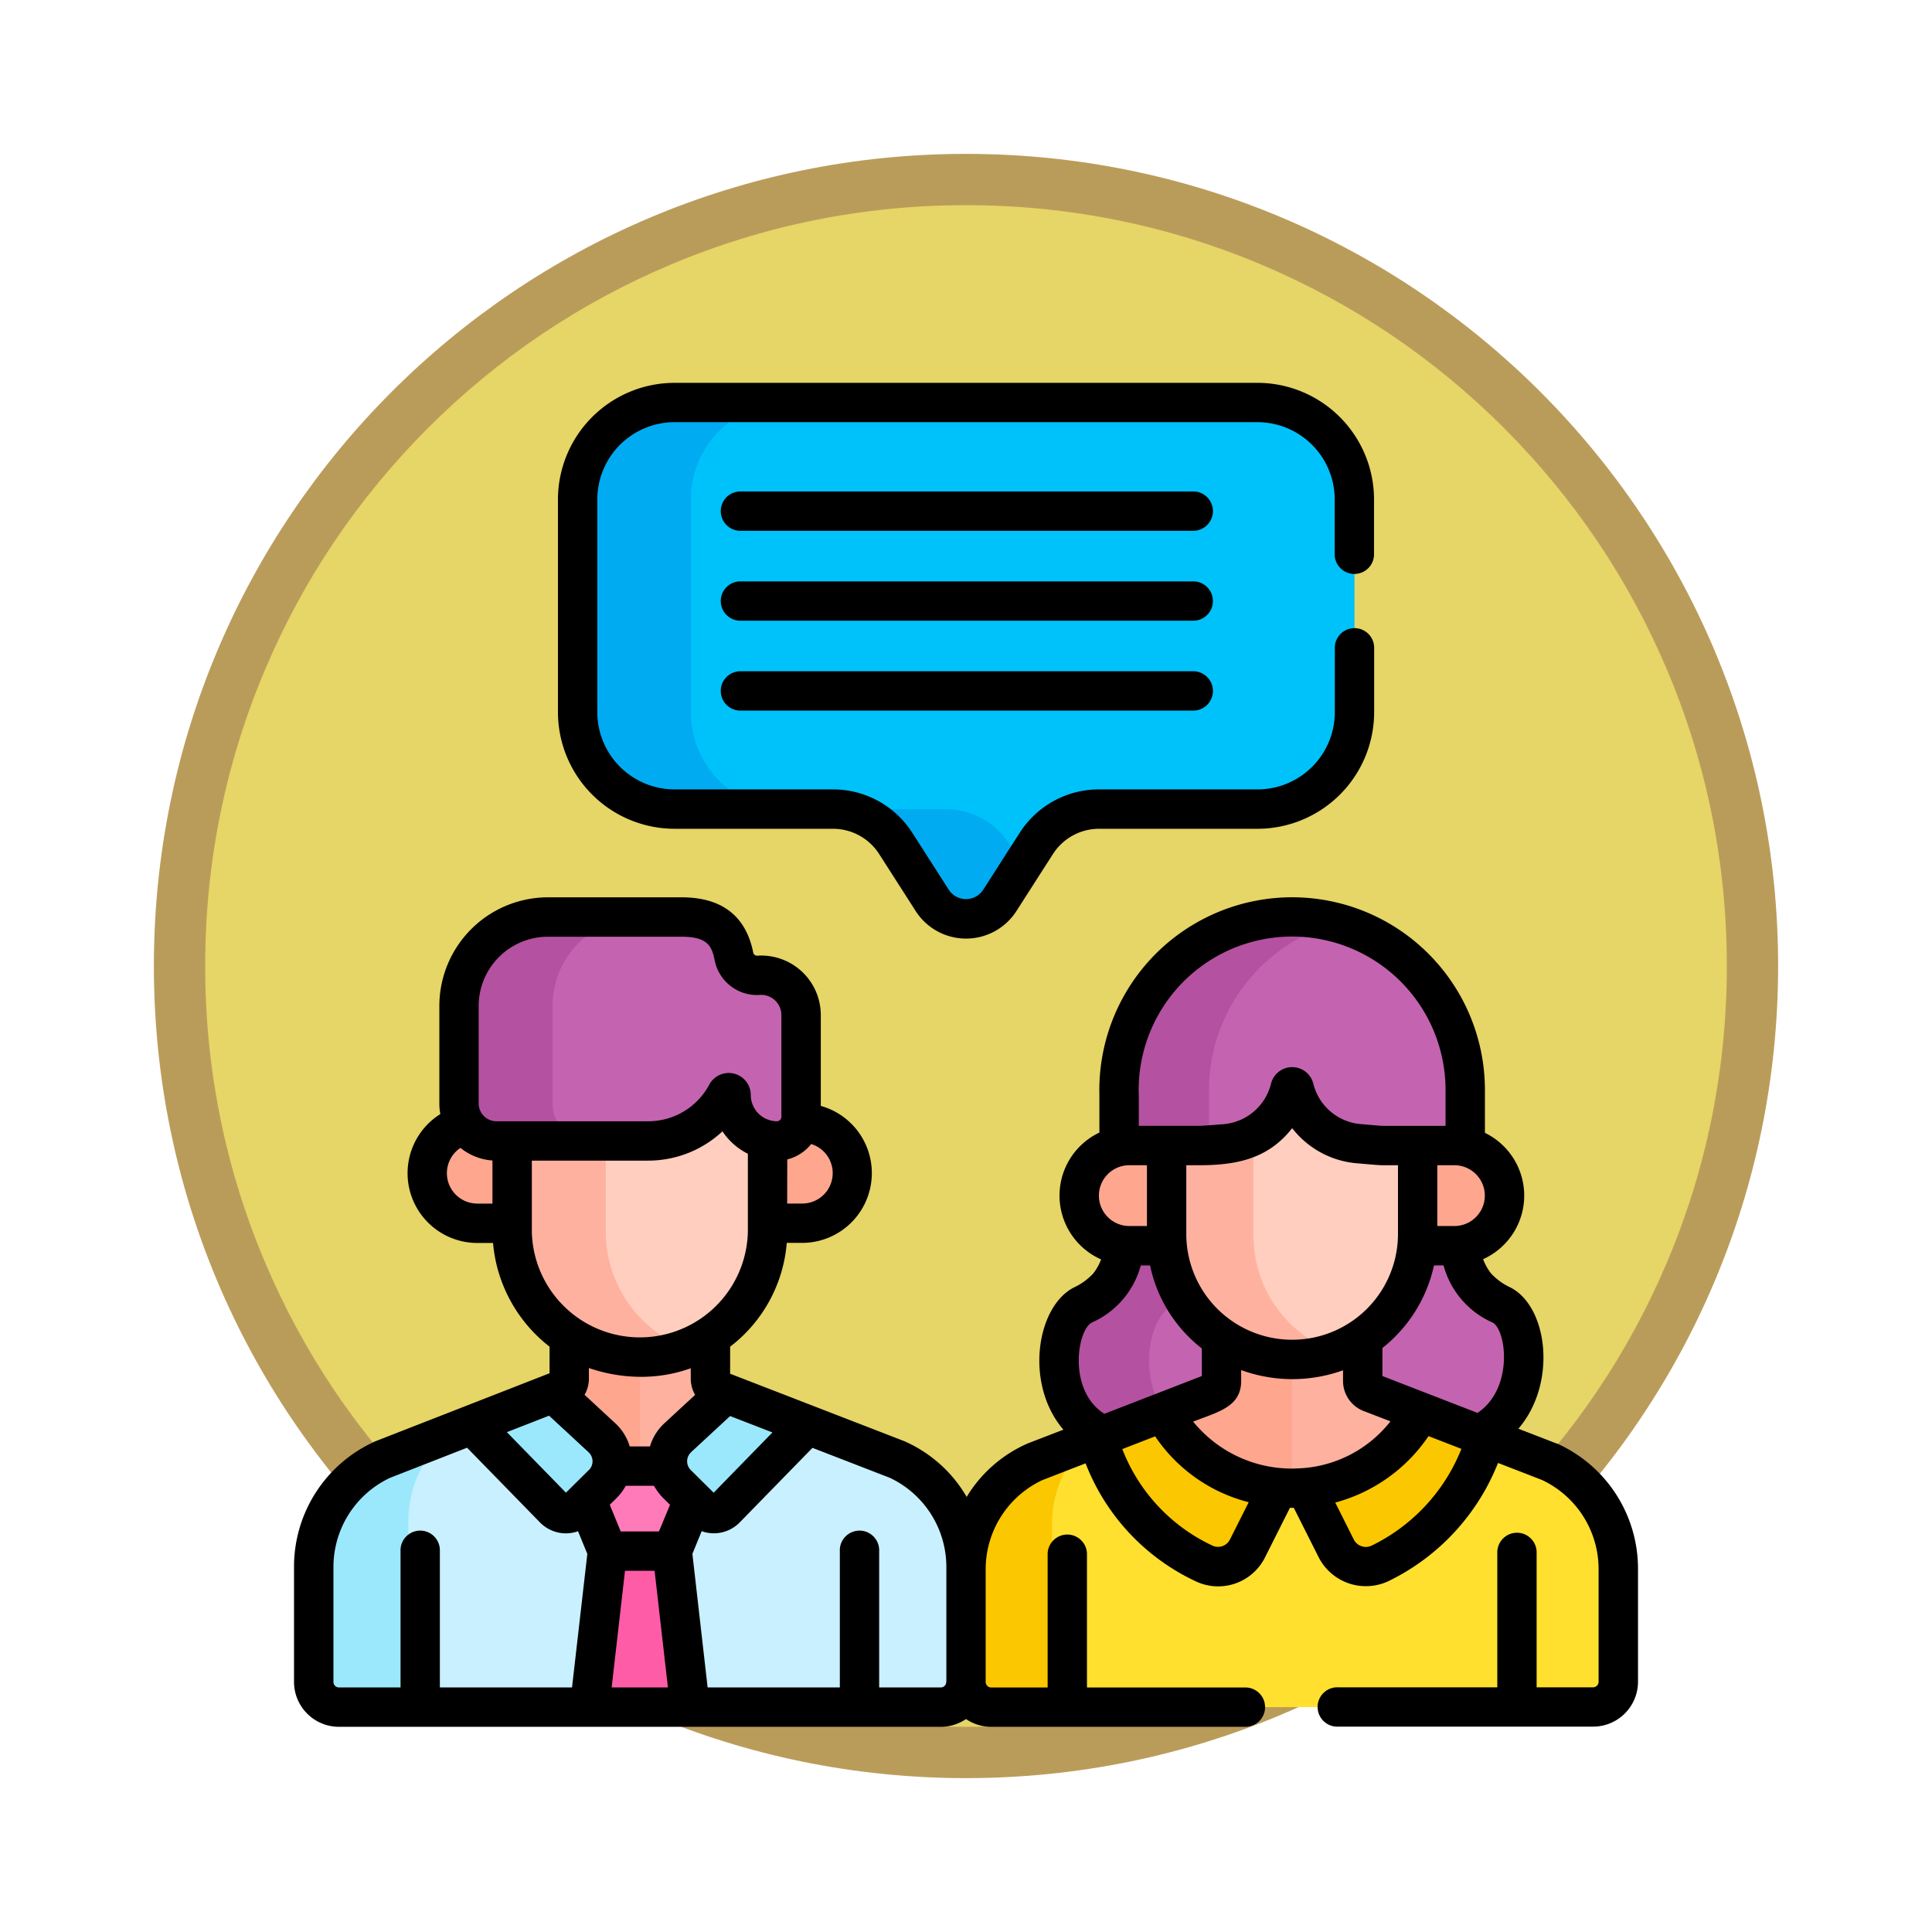 <svg xmlns="http://www.w3.org/2000/svg" xmlns:xlink="http://www.w3.org/1999/xlink" width="113" height="113" viewBox="0 0 113 113">
  <defs>
    <filter id="Trazado_982547" x="0" y="0" width="113" height="113" filterUnits="userSpaceOnUse">
      <feOffset dy="3" input="SourceAlpha"/>
      <feGaussianBlur stdDeviation="3" result="blur"/>
      <feFlood flood-opacity="0.161"/>
      <feComposite operator="in" in2="blur"/>
      <feComposite in="SourceGraphic"/>
    </filter>
  </defs>
  <g id="Grupo_1217874" data-name="Grupo 1217874" transform="translate(-587.234 -9696.844)">
    <g id="Grupo_1216306" data-name="Grupo 1216306" transform="translate(596.234 9702.844)">
      <g id="Grupo_1208705" data-name="Grupo 1208705">
        <g id="Grupo_1148633" data-name="Grupo 1148633">
          <g id="Grupo_1148525" data-name="Grupo 1148525">
            <g transform="matrix(1, 0, 0, 1, -9, -6)" filter="url(#Trazado_982547)">
              <g id="Trazado_982547-2" data-name="Trazado 982547" transform="translate(9 6)" fill="#e6d567">
                <path d="M 47.5 93.5 C 41.289 93.5 35.265 92.284 29.595 89.886 C 24.118 87.569 19.198 84.252 14.973 80.027 C 10.748 75.802 7.431 70.882 5.114 65.405 C 2.716 59.735 1.5 53.711 1.5 47.5 C 1.5 41.289 2.716 35.265 5.114 29.595 C 7.431 24.118 10.748 19.198 14.973 14.973 C 19.198 10.748 24.118 7.431 29.595 5.114 C 35.265 2.716 41.289 1.5 47.5 1.5 C 53.711 1.5 59.735 2.716 65.405 5.114 C 70.882 7.431 75.802 10.748 80.027 14.973 C 84.252 19.198 87.569 24.118 89.886 29.595 C 92.284 35.265 93.5 41.289 93.5 47.5 C 93.5 53.711 92.284 59.735 89.886 65.405 C 87.569 70.882 84.252 75.802 80.027 80.027 C 75.802 84.252 70.882 87.569 65.405 89.886 C 59.735 92.284 53.711 93.5 47.5 93.5 Z" stroke="none"/>
                <path d="M 47.5 3 C 41.491 3 35.664 4.176 30.18 6.496 C 24.881 8.737 20.122 11.946 16.034 16.034 C 11.946 20.122 8.737 24.881 6.496 30.18 C 4.176 35.664 3 41.491 3 47.5 C 3 53.509 4.176 59.336 6.496 64.82 C 8.737 70.119 11.946 74.878 16.034 78.966 C 20.122 83.054 24.881 86.263 30.18 88.504 C 35.664 90.824 41.491 92 47.5 92 C 53.509 92 59.336 90.824 64.82 88.504 C 70.119 86.263 74.878 83.054 78.966 78.966 C 83.054 74.878 86.263 70.119 88.504 64.82 C 90.824 59.336 92 53.509 92 47.5 C 92 41.491 90.824 35.664 88.504 30.18 C 86.263 24.881 83.054 20.122 78.966 16.034 C 74.878 11.946 70.119 8.737 64.82 6.496 C 59.336 4.176 53.509 3 47.5 3 M 47.5 0 C 73.734 0 95 21.266 95 47.5 C 95 73.734 73.734 95 47.5 95 C 21.266 95 0 73.734 0 47.5 C 0 21.266 21.266 0 47.5 0 Z" stroke="none" fill="#ba9c5a"/>
              </g>
            </g>
          </g>
        </g>
      </g>
    </g>
    <g id="dialogo" transform="translate(604.431 9719.236)">
      <g id="Grupo_1217872" data-name="Grupo 1217872" transform="translate(1.151 1.152)">
        <path id="Trazado_1086549" data-name="Trazado 1086549" d="M340.182,228.115a4.778,4.778,0,0,1-1.473-1.084,5.43,5.43,0,0,1-1.029-2.4l.381-5.777v-3.311a10.126,10.126,0,0,0-7.49-9.775h-1.84l-4.555,2.393-1.737,3.751v12.732l-3.987,4.905v3.724l2.646,3.3h16.122l1.649-.882C342.273,234.067,341.945,229.024,340.182,228.115Z" transform="translate(-270.71 -175.329)" fill="#c464b0"/>
        <path id="Trazado_1086550" data-name="Trazado 1086550" d="M181.685,7.5H152.912c-.914.175-1.714.333-1.714.333L148.78,9.867l-.711,1.612v15.75l1.261,2.457,2.252,1.177,1.71.417h3.559a4.374,4.374,0,0,1,.9.095h6.02l1.926.844,1.5,2.1.759.219.8-1.243a4.372,4.372,0,0,1,3.681-2.013h9.257a5.669,5.669,0,0,0,5.669-5.669V13.169a5.67,5.67,0,0,0-5.67-5.669Z" transform="translate(-126.487 -7.5)" fill="#00c2fb"/>
        <path id="Trazado_1086551" data-name="Trazado 1086551" d="M298.1,226.2a4.777,4.777,0,0,0,1.473-1.084,5.428,5.428,0,0,0,1.028-2.4l-.381-5.788v-3.043a10.136,10.136,0,0,1,7.5-10.035,10.128,10.128,0,0,0-12.756,10.035v3.043l.381,5.788a5.428,5.428,0,0,1-1.028,2.4,4.779,4.779,0,0,1-1.473,1.084c-1.78.918-2.3,6.051,1.187,7.625l1.172.835h5.258l-1.172-.835c-3.483-1.574-2.967-6.707-1.187-7.625Z" transform="translate(-247.853 -173.409)" fill="#b551a1"/>
        <path id="Trazado_1086552" data-name="Trazado 1086552" d="M180.5,282h-.751l-.563.435h-1.075v4.324l.35,1.1H180.5a2.93,2.93,0,0,0,0-5.86Z" transform="translate(-151.92 -239.854)" fill="#ffa68e"/>
        <path id="Trazado_1086553" data-name="Trazado 1086553" d="M53.811,282.557H52.97a2.929,2.929,0,0,0,.693,5.774H55.7l.541-.666v-4.55H54.553Z" transform="translate(-44.095 -240.327)" fill="#ffa68e"/>
        <path id="Trazado_1086554" data-name="Trazado 1086554" d="M73.633,403.537V403.4a6.914,6.914,0,0,0-4.038-6.263l-5.238-2.028L62.85,395.1l-.747-.216-3.293,3.691H52.385s-2.774-2.22-4.827-3.8l-1.184.322h-1.63l-1.431.559-1.605,1.115-1.151,2.67v12.18l1.151-.921,1.151.921h8.76l2.937-1.586,2.937,1.586h8.761l1.512-.921.791.921h3.6a1.475,1.475,0,0,0,1.475-1.475l.351-.725V404.1Z" transform="translate(-35.481 -335.32)" fill="#c9f0fe"/>
        <g id="Grupo_1217867" data-name="Grupo 1217867" transform="translate(0 60.34)">
          <path id="Trazado_1086555" data-name="Trazado 1086555" d="M13.029,405.645a6.9,6.9,0,0,1,2.3-5.13L11.534,402A6.914,6.914,0,0,0,7.5,408.26V415a1.475,1.475,0,0,0,1.475,1.475h3.6l.457-.365Z" transform="translate(-7.496 -400.515)" fill="#9be8fd"/>
        </g>
        <path id="Trazado_1086556" data-name="Trazado 1086556" d="M136.288,364.842l-.68-1.086-.423-.164a.747.747,0,0,1-.477-.694l0-2.454-2.022-.527h-2.315v9.148h4.465l3.293-3.691Z" transform="translate(-111.504 -305.81)" fill="#ffb1a0"/>
        <path id="Trazado_1086557" data-name="Trazado 1086557" d="M93.158,359.916H90.221l-1.2.516v2.46a.687.687,0,0,1-.318.6l-.6.235-.661,1.188-1.284.349c2.052,1.576,4.827,3.8,4.827,3.8h2.172v-9.148Z" transform="translate(-74.082 -305.809)" fill="#ffa68e"/>
        <path id="Trazado_1086558" data-name="Trazado 1086558" d="M117.485,413.964l-.948-1.126-.349-.165h-3.279l-.6.242-.878,1.151v.592l1.226,2.986.632.222h2.687l.467-.222,1.226-2.986Z" transform="translate(-95.473 -350.465)" fill="#ff7ab9"/>
        <path id="Trazado_1086559" data-name="Trazado 1086559" d="M112.616,454.182h5.873l-1.044-9.126H113.66Z" transform="translate(-96.477 -377.877)" fill="#ff5ca8"/>
        <path id="Trazado_1086560" data-name="Trazado 1086560" d="M124.782,265.166h-1.5l-2.906,2.67h-3.97v7.412l.738,2.047,1.043,1.766,2.371,1.881h.964a7.374,7.374,0,0,0,4.709-6.866v-5.339Z" transform="translate(-99.687 -225.606)" fill="#ffcebe"/>
        <g id="Grupo_1217868" data-name="Grupo 1217868" transform="translate(11.606 42.23)">
          <path id="Trazado_1086561" data-name="Trazado 1086561" d="M88.568,288.8v-5.28l.877-.959H83.969l-.877.959v5.28a7.54,7.54,0,0,0,10.231,6.866A7.314,7.314,0,0,1,88.568,288.8Z" transform="translate(-83.092 -282.557)" fill="#ffb1a0"/>
        </g>
        <path id="Trazado_1086562" data-name="Trazado 1086562" d="M67.829,386.629l4.794,4.912a.973.973,0,0,0,1.381.012l1.466-1.45a1.874,1.874,0,0,0-.045-2.707l-2.836-2.626Z" transform="translate(-58.566 -326.847)" fill="#9be8fd"/>
        <path id="Trazado_1086563" data-name="Trazado 1086563" d="M144.291,391.679a.973.973,0,0,0,1.381-.012l4.782-4.9-4.772-1.848-2.812,2.6a1.874,1.874,0,0,0-.045,2.707Z" transform="translate(-121.577 -326.973)" fill="#9be8fd"/>
        <path id="Trazado_1086564" data-name="Trazado 1086564" d="M316.411,403.14l-3.7-1.431-2.982,1.183H291.488L290,401.718l-.688.267-1.408,1.112-.839,1.945v10.325l2.3,2.123h24l1.152-1.087,1.151,1.087h3.3a1.475,1.475,0,0,0,1.475-1.475V409.4A6.914,6.914,0,0,0,316.411,403.14Z" transform="translate(-244.145 -341.186)" fill="#ffe02f"/>
        <g id="Grupo_1217869" data-name="Grupo 1217869" transform="translate(38.152 60.799)">
          <path id="Trazado_1086565" data-name="Trazado 1086565" d="M261.021,408.338a6.867,6.867,0,0,1,1.989-4.831l-2.98,1.155a6.914,6.914,0,0,0-4.038,6.263v6.611a1.475,1.475,0,0,0,1.475,1.475h3.3l.257-.191Z" transform="translate(-255.993 -403.507)" fill="#fbc700"/>
        </g>
        <path id="Trazado_1086566" data-name="Trazado 1086566" d="M392.1,392l-1.088.257-1.407,1.791L386,395.629l-.595.806,1.785,3.547a1.938,1.938,0,0,0,2.579.871,11.877,11.877,0,0,0,6.186-7.367Z" transform="translate(-327.384 -332.963)" fill="#fbc700"/>
        <path id="Trazado_1086567" data-name="Trazado 1086567" d="M313.419,394.788l-2.668-2.729h-.724l-3.846,1.491a11.52,11.52,0,0,0,6.239,7.375,1.927,1.927,0,0,0,2.525-.9l1.789-3.556-.814-1.4Z" transform="translate(-260.324 -333.017)" fill="#fbc700"/>
        <path id="Trazado_1086568" data-name="Trazado 1086568" d="M302.053,290.545a2.93,2.93,0,0,0,0,5.86h2.208l.8-1.057v-4.231l-.823-.572Z" transform="translate(-254.349 -247.089)" fill="#ffa68e"/>
        <path id="Trazado_1086569" data-name="Trazado 1086569" d="M424.329,290.545H422.18l-1.067.483v4.4l1.035.98h2.18a2.93,2.93,0,0,0,0-5.86Z" transform="translate(-357.61 -247.089)" fill="#ffa68e"/>
        <g id="Grupo_1217870" data-name="Grupo 1217870" transform="translate(15.437 0)">
          <path id="Trazado_1086570" data-name="Trazado 1086570" d="M114.663,25.61V13.169A5.669,5.669,0,0,1,120.332,7.5H113.71a5.669,5.669,0,0,0-5.669,5.669V25.61a5.669,5.669,0,0,0,5.669,5.669h6.622A5.669,5.669,0,0,1,114.663,25.61Z" transform="translate(-108.041 -7.5)" fill="#00abf2"/>
          <path id="Trazado_1086571" data-name="Trazado 1086571" d="M215.566,164.4a4.372,4.372,0,0,0-3.681-2.013h-6.622a4.372,4.372,0,0,1,3.681,2.013l2.129,3.323a2.35,2.35,0,0,0,3.956,0l1.333-2.08Z" transform="translate(-190.336 -138.603)" fill="#00abf2"/>
        </g>
        <path id="Trazado_1086572" data-name="Trazado 1086572" d="M382.834,364.359a.747.747,0,0,1-.477-.694l0-2.5-1.561-.5h-2.93v8.444l.452.835a8.407,8.407,0,0,0,7.4-4.47Z" transform="translate(-321 -306.445)" fill="#ffb1a0"/>
        <path id="Trazado_1086573" data-name="Trazado 1086573" d="M338.756,360.666H335.1l-.48.511v2.482c0,.571-.51.709-.727.793h0l-2.665,1.033a8.43,8.43,0,0,0,7.525,4.458v-9.278Z" transform="translate(-281.527 -306.444)" fill="#ffa68e"/>
        <path id="Trazado_1086574" data-name="Trazado 1086574" d="M109.069,206.906a1.374,1.374,0,0,1-1.484-1.081c-.228-1.166-.805-2.324-3.061-2.324h-3.438c-.688.162-1.362.332-1.362.332l-1.606.787-1.42,2.226v7.677l.793,1.574.723.4.6.1h3.758a5.2,5.2,0,0,0,4.587-2.752.139.139,0,0,1,.261.066A2.693,2.693,0,0,0,110.1,216.6a1.412,1.412,0,0,0,1.407-1.407v-5.955a2.332,2.332,0,0,0-2.441-2.329Z" transform="translate(-83.002 -173.41)" fill="#c464b0"/>
        <g id="Grupo_1217871" data-name="Grupo 1217871" transform="translate(8.497 30.093)">
          <path id="Trazado_1086575" data-name="Trazado 1086575" d="M68.313,214.41V208.7a5.2,5.2,0,0,1,5.2-5.2H68.037a5.2,5.2,0,0,0-5.2,5.2v5.707a2.19,2.19,0,0,0,2.19,2.19H70.5A2.19,2.19,0,0,1,68.313,214.41Z" transform="translate(-62.837 -203.503)" fill="#b551a1"/>
        </g>
        <path id="Trazado_1086576" data-name="Trazado 1086576" d="M372.362,271.613c-.226,0-.251-.006-1.518-.114a4.261,4.261,0,0,1-3.707-3.224.123.123,0,0,0-.24,0,4.306,4.306,0,0,1-2.143,2.755l-.136.986v6.41l1.164,3.454,2.687,1.806h1.093a7.113,7.113,0,0,0,1.582-.81,7.365,7.365,0,0,0,3.183-5.4h0c.02-.217.031-.435.031-.656v-5.2Z" transform="translate(-309.789 -228.157)" fill="#ffcebe"/>
        <path id="Trazado_1086577" data-name="Trazado 1086577" d="M340.71,298.607a7.2,7.2,0,0,1-3.183-5.417h0c-.016-.194-.026-.389-.026-.585v-5.858a4.047,4.047,0,0,1-1.6.477c.1-.008-1.3.107-1.554.107h-1.92v5.275c0,.2.01.391.026.585h0a7.2,7.2,0,0,0,3.183,5.417,7.553,7.553,0,0,0,6.677.8A7.314,7.314,0,0,1,340.71,298.607Z" transform="translate(-282.535 -243.874)" fill="#ffb1a0"/>
      </g>
      <g id="Grupo_1217873" data-name="Grupo 1217873" transform="translate(0 0)">
        <path id="Trazado_1086578" data-name="Trazado 1086578" d="M189.884,41.382H163.4a1.151,1.151,0,0,0,0,2.3h26.484a1.151,1.151,0,1,0,0-2.3Z" transform="translate(-137.338 -35.029)"/>
        <path id="Trazado_1086579" data-name="Trazado 1086579" d="M189.884,75.632H163.4a1.151,1.151,0,0,0,0,2.3h26.484a1.151,1.151,0,1,0,0-2.3Z" transform="translate(-137.338 -64.02)"/>
        <path id="Trazado_1086580" data-name="Trazado 1086580" d="M189.884,109.882H163.4a1.151,1.151,0,0,0,0,2.3h26.484a1.151,1.151,0,1,0,0-2.3Z" transform="translate(-137.338 -93.012)"/>
        <path id="Trazado_1086581" data-name="Trazado 1086581" d="M73.856,227.95l-.022-.009-2.223-.861c2.27-2.638,1.738-7.124-.46-8.258a3.648,3.648,0,0,1-1.126-.809,3.083,3.083,0,0,1-.477-.848,4.08,4.08,0,0,0,.106-7.39v-2.5a11.276,11.276,0,1,0-22.549.259v2.225a4.08,4.08,0,0,0,.1,7.419,3.059,3.059,0,0,1-.472.836,3.644,3.644,0,0,1-1.126.809c-2.188,1.129-2.888,5.655-.607,8.314l-2.076.8-.021.009a7.853,7.853,0,0,0-3.561,3.123,7.875,7.875,0,0,0-3.639-3.256l-.023-.009-10.009-3.876h0l-.164-.063v-1.582a8.509,8.509,0,0,0,3.313-6.071h.917A4.081,4.081,0,0,0,30.81,208.2v-5.311a3.483,3.483,0,0,0-3.68-3.477h0a.236.236,0,0,1-.266-.154C26.442,197.1,25.032,196,22.673,196H14.848A6.359,6.359,0,0,0,8.5,202.353v5.707a3.339,3.339,0,0,0,.058.617,4.08,4.08,0,0,0,2.165,7.539h.917a8.617,8.617,0,0,0,3.306,6.065v1.556l-.188.073h0l-9.985,3.9-.019.008A8.032,8.032,0,0,0,0,235.145v6.744a2.63,2.63,0,0,0,2.627,2.627h35.2a2.611,2.611,0,0,0,1.475-.455,2.612,2.612,0,0,0,1.475.455H55.693a1.151,1.151,0,0,0,0-2.3H46.378v-7.842a1.151,1.151,0,0,0-2.3,0v7.842h-3.3a.324.324,0,0,1-.324-.324v-6.611a5.762,5.762,0,0,1,3.314-5.194l2.53-.981a12.661,12.661,0,0,0,6.462,6.909A3.061,3.061,0,0,0,56.8,234.59l1.449-2.881c.071,0,.141,0,.212,0h.015l1.451,2.884a3.1,3.1,0,0,0,4.112,1.389,12.99,12.99,0,0,0,6.381-6.9l2.568.995a5.762,5.762,0,0,1,3.314,5.194v6.611a.324.324,0,0,1-.324.324h-3.3v-7.842a1.151,1.151,0,1,0-2.3,0v7.842H61.067a1.151,1.151,0,1,0,0,2.3H75.981a2.63,2.63,0,0,0,2.627-2.627v-6.611a8.031,8.031,0,0,0-4.751-7.328ZM28.849,211.33a2.6,2.6,0,0,0,1.4-.9,1.779,1.779,0,0,1-.518,3.48h-.887Zm-17.242,2.583H10.72a1.778,1.778,0,0,1-.986-3.258,3.357,3.357,0,0,0,1.872.738v2.52Zm.231-4.815A1.042,1.042,0,0,1,10.8,208.06v-5.707a4.053,4.053,0,0,1,4.049-4.048h7.825c1.539,0,1.771.577,1.931,1.393a2.529,2.529,0,0,0,2.7,2.008,1.183,1.183,0,0,1,1.2,1.181v5.955a.263.263,0,0,1-.256.256,1.541,1.541,0,0,1-1.534-1.534,1.29,1.29,0,0,0-2.427-.609,4.045,4.045,0,0,1-3.572,2.143H11.838Zm2.072,6.432V211.4h6.81a6.363,6.363,0,0,0,4.339-1.713A3.863,3.863,0,0,0,26.545,211v4.532a6.319,6.319,0,0,1-12.636,0Zm9.55,9.571-1.8,1.663a3,3,0,0,0-.842,1.352H19.634a3,3,0,0,0-.842-1.352l-1.8-1.667a1.861,1.861,0,0,0,.254-.953v-.614a9.4,9.4,0,0,0,3.088.515,8.562,8.562,0,0,0,2.87-.5v.606A1.9,1.9,0,0,0,23.459,225.1Zm-7.2,17.113H8.53v-7.974a1.151,1.151,0,1,0-2.3,0v7.974h-3.6a.324.324,0,0,1-.324-.324v-6.744a5.761,5.761,0,0,1,3.316-5.195l4.5-1.759,4.261,4.367a2.117,2.117,0,0,0,2.228.518l.544,1.326Zm.982-12.716-1.338,1.324-3.454-3.54,2.468-.964,2.307,2.136A.722.722,0,0,1,17.245,229.5Zm1.336,12.716.78-6.823h1.731l.78,6.823Zm2.767-9.126H19.107l-.64-1.559.4-.394a3.286,3.286,0,0,0,.537-.716h1.651a3.2,3.2,0,0,0,.537.716l.4.395Zm1.878-4.634,2.284-2.114,2.475.959-3.438,3.524-1.323-1.309A.722.722,0,0,1,23.227,228.454Zm14.925,13.436a.324.324,0,0,1-.324.324h-3.6v-7.974a1.151,1.151,0,1,0-2.3,0v7.974H24.191L23.3,234.4l.544-1.326a2.117,2.117,0,0,0,2.229-.518l4.251-4.356,4.516,1.749a5.762,5.762,0,0,1,3.314,5.194v6.744Zm31.5-28.443a1.781,1.781,0,0,1-1.779,1.779h-1v-3.557h1A1.783,1.783,0,0,1,69.649,213.447Zm-20.241-5.911a8.974,8.974,0,1,1,17.944-.259v2.089H63.726c-.155,0-.129,0-1.422-.11a3.13,3.13,0,0,1-2.685-2.348,1.272,1.272,0,0,0-1.239-.976h0a1.272,1.272,0,0,0-1.239.976,3.13,3.13,0,0,1-2.74,2.357c-.255.021-1.27.1-1.442.1h-3.55v-1.83Zm15.162,4.133v4.052a6.191,6.191,0,0,1-12.381.071v-4.123h.77c2.256,0,4.05-.415,5.422-2.167a5.357,5.357,0,0,0,3.728,2.049c1.3.111,1.34.118,1.616.118h.845Zm-17.493,1.779a1.781,1.781,0,0,1,1.779-1.779h1.031v3.557H48.855a1.781,1.781,0,0,1-1.779-1.779Zm-.413,7.423a5.1,5.1,0,0,0,2.863-3.342h.543a8.271,8.271,0,0,0,3.026,4.855V224l-5.7,2.209c-2.159-1.377-1.587-4.9-.735-5.337Zm8.08,12.685a.778.778,0,0,1-1.01.369,10.363,10.363,0,0,1-5.288-5.653l1.921-.745a9.387,9.387,0,0,0,5.472,3.852Zm3.751-4.145h-.024a7.432,7.432,0,0,1-5.881-2.746c1.494-.579,2.808-.871,2.808-2.389v-.625a8.742,8.742,0,0,0,5.958.012v.621a1.887,1.887,0,0,0,1.213,1.765l1.561.6a7.192,7.192,0,0,1-5.635,2.757Zm4.538,4.505a.789.789,0,0,1-1.047-.353L60.9,231.4a9.585,9.585,0,0,0,5.456-3.886l1.846.715.077.03A10.687,10.687,0,0,1,63.033,233.916Zm6.188-7.761L63.659,224V222.36a8.467,8.467,0,0,0,3.017-4.831h.558A5.1,5.1,0,0,0,70.1,220.87C70.913,221.291,71.344,224.738,69.221,226.154Z" transform="translate(0 -165.909)"/>
        <path id="Trazado_1086582" data-name="Trazado 1086582" d="M107.367,26.082h9.257a3.207,3.207,0,0,1,2.712,1.483l2.129,3.323a3.5,3.5,0,0,0,5.9,0l2.129-3.323a3.207,3.207,0,0,1,2.712-1.483h9.257a6.829,6.829,0,0,0,6.821-6.821V15.45a1.151,1.151,0,0,0-2.3,0v3.811a4.523,4.523,0,0,1-4.518,4.518H132.2a5.5,5.5,0,0,0-4.651,2.544l-2.129,3.323a1.2,1.2,0,0,1-2.017,0l-2.129-3.323a5.5,5.5,0,0,0-4.651-2.544h-9.257a4.523,4.523,0,0,1-4.518-4.518V6.821A4.523,4.523,0,0,1,107.367,2.3h34.092a4.523,4.523,0,0,1,4.518,4.518v3.256a1.151,1.151,0,0,0,2.3,0V6.821A6.828,6.828,0,0,0,141.459,0H107.367a6.829,6.829,0,0,0-6.821,6.821V19.261a6.829,6.829,0,0,0,6.821,6.821Z" transform="translate(-85.109 0)"/>
      </g>
    </g>
  </g>
</svg>

